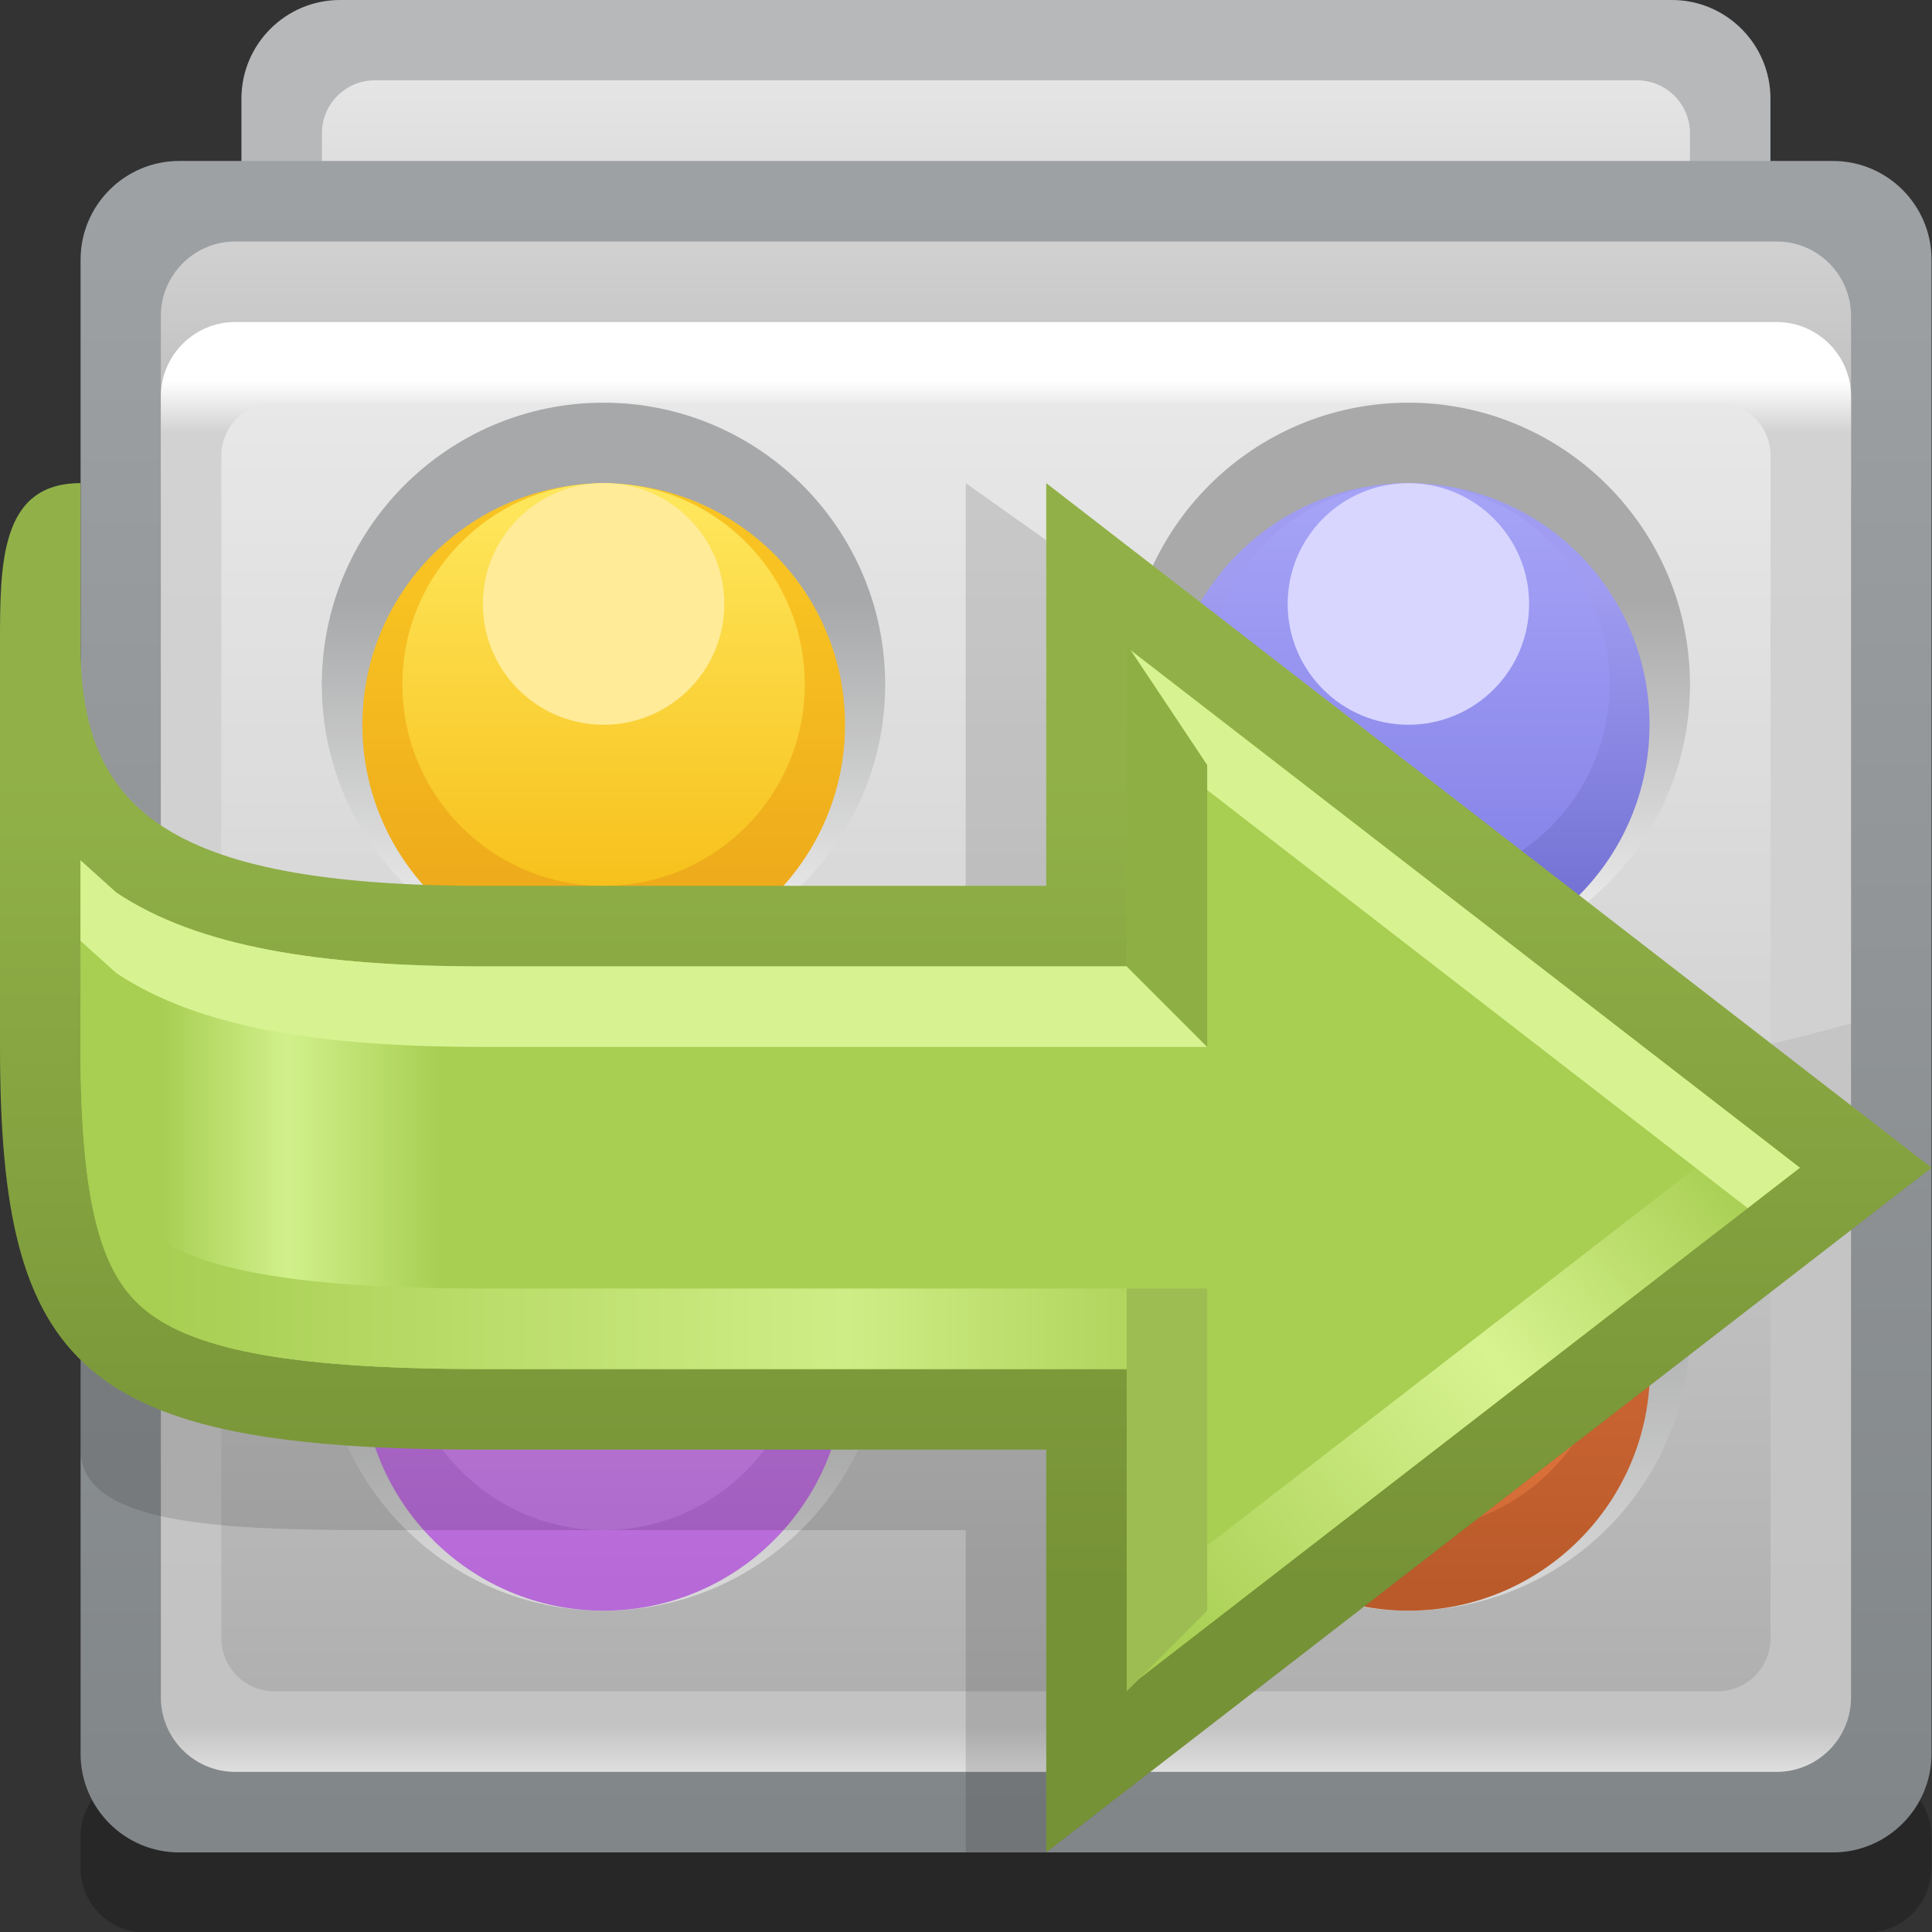 <?xml version="1.0" encoding="UTF-8" standalone="no"?>
<!-- Created with Inkscape (http://www.inkscape.org/) -->

<svg
   xmlns:dc="http://purl.org/dc/elements/1.1/"
   xmlns:cc="http://creativecommons.org/ns#"
   xmlns:rdf="http://www.w3.org/1999/02/22-rdf-syntax-ns#"
   xmlns:svg="http://www.w3.org/2000/svg"
   xmlns="http://www.w3.org/2000/svg"
   xmlns:sodipodi="http://sodipodi.sourceforge.net/DTD/sodipodi-0.dtd"
   xmlns:inkscape="http://www.inkscape.org/namespaces/inkscape"
   width="24"
   height="24"
   id="svg2"
   version="1.1"
   inkscape:version="0.48.3.1 r9886"
   sodipodi:docname="24.svg">
  <rect width="100%" height="100%" fill="#333333" stroke="none"/>
  <defs
     id="defs4">
    <linearGradient
       gradientTransform="translate(11.25,5.626)"
       y2="0"
       x2="-9.75"
       y1="0"
       x1="0"
       gradientUnits="userSpaceOnUse"
       id="LinearGradient_20-25">
      <stop
         id="stop60356"
         stop-color="#a8ce52"
         offset="0" />
      <stop
         id="stop60358"
         stop-color="#cfed86"
         offset="0.344" />
      <stop
         id="stop60360"
         stop-color="#a8ce52"
         offset="1" />
    </linearGradient>
    <linearGradient
       gradientTransform="translate(16.125,7.126)"
       y2="-4.5"
       x2="-5.25"
       y1="0"
       x1="0"
       gradientUnits="userSpaceOnUse"
       id="LinearGradient_19-4">
      <stop
         id="stop60349"
         stop-color="#a8ce52"
         offset="0" />
      <stop
         id="stop60351"
         stop-color="#d7f391"
         offset="0.41" />
      <stop
         id="stop60353"
         stop-color="#a8ce52"
         offset="1" />
    </linearGradient>
    <linearGradient
       gradientTransform="translate(1.5,7.126)"
       y2="0"
       x2="2.625"
       y1="0"
       x1="0"
       gradientUnits="userSpaceOnUse"
       id="LinearGradient_18-57">
      <stop
         id="stop60342"
         stop-color="#a8ce52"
         offset="0" />
      <stop
         id="stop60344"
         stop-color="#d1f08b"
         offset="0.449" />
      <stop
         id="stop60346"
         stop-color="#a8ce52"
         offset="1" />
    </linearGradient>
    <linearGradient
       gradientTransform="translate(10.406,10.829)"
       y2="-7.593"
       x2="0"
       y1="0"
       x1="0"
       gradientUnits="userSpaceOnUse"
       id="LinearGradient_17-08">
      <stop
         id="stop60337"
         stop-color="#91b148"
         offset="0" />
      <stop
         id="stop60339"
         stop-color="#769236"
         offset="1" />
    </linearGradient>
    <linearGradient
       gradientTransform="translate(5.731,13.295)"
       y2="-3.54"
       x2="0"
       y1="0"
       x1="0"
       gradientUnits="userSpaceOnUse"
       id="LinearGradient_16-79">
      <stop
         id="stop60332"
         stop-color="#fee65b"
         offset="0" />
      <stop
         id="stop60334"
         stop-color="#f7c11c"
         offset="1" />
    </linearGradient>
    <linearGradient
       gradientTransform="translate(5.507,9.24)"
       y2="3.315"
       x2="0"
       y1="0"
       x1="0"
       gradientUnits="userSpaceOnUse"
       id="LinearGradient_15-56">
      <stop
         id="stop60327"
         stop-color="#eca61a"
         offset="0" />
      <stop
         id="stop60329"
         stop-color="#f8c322"
         offset="1" />
    </linearGradient>
    <linearGradient
       gradientTransform="translate(5.363,12.414)"
       y2="-3.412"
       x2="0"
       y1="0"
       x1="0"
       gradientUnits="userSpaceOnUse"
       id="LinearGradient_14-617">
      <stop
         id="stop60322"
         stop-color="#a7a8a9"
         offset="0" />
      <stop
         id="stop60324"
         stop-color="#f5f5f5"
         offset="1" />
    </linearGradient>
    <linearGradient
       gradientTransform="translate(13.229,13.292)"
       y2="-3.541"
       x2="0"
       y1="0"
       x1="0"
       gradientUnits="userSpaceOnUse"
       id="LinearGradient_13-77">
      <stop
         id="stop60317"
         stop-color="#a5a3f6"
         offset="0" />
      <stop
         id="stop60319"
         stop-color="#8582e8"
         offset="1" />
    </linearGradient>
    <linearGradient
       gradientTransform="translate(13.005,9.237)"
       y2="3.317"
       x2="0"
       y1="0"
       x1="0"
       gradientUnits="userSpaceOnUse"
       id="LinearGradient_12-20">
      <stop
         id="stop60312"
         stop-color="#6e6cd0"
         offset="0" />
      <stop
         id="stop60314"
         stop-color="#9f9cf1"
         offset="1" />
    </linearGradient>
    <linearGradient
       gradientTransform="translate(12.863,12.414)"
       y2="-3.412"
       x2="0"
       y1="0"
       x1="0"
       gradientUnits="userSpaceOnUse"
       id="LinearGradient_11-37">
      <stop
         id="stop60307"
         stop-color="#a9a9a9"
         offset="0" />
      <stop
         id="stop60309"
         stop-color="#f5f5f5"
         offset="1" />
    </linearGradient>
    <linearGradient
       gradientTransform="translate(5.73,7.292)"
       y2="-3.543"
       x2="0"
       y1="0"
       x1="0"
       gradientUnits="userSpaceOnUse"
       id="LinearGradient_10-02">
      <stop
         id="stop60302"
         stop-color="#de91fc"
         offset="0" />
      <stop
         id="stop60304"
         stop-color="#c77be8"
         offset="1" />
    </linearGradient>
    <linearGradient
       gradientTransform="translate(5.507,3.238)"
       y2="3.315"
       x2="0"
       y1="0"
       x1="0"
       gradientUnits="userSpaceOnUse"
       id="LinearGradient_9-234">
      <stop
         id="stop60297"
         stop-color="#b669d7"
         offset="0" />
      <stop
         id="stop60299"
         stop-color="#c87de9"
         offset="1" />
    </linearGradient>
    <linearGradient
       gradientTransform="translate(5.364,6.413)"
       y2="-3.411"
       x2="0"
       y1="0"
       x1="0"
       gradientUnits="userSpaceOnUse"
       id="LinearGradient_8-253">
      <stop
         id="stop60292"
         stop-color="#a5a6a7"
         offset="0" />
      <stop
         id="stop60294"
         stop-color="#dbdbdb"
         offset="1" />
    </linearGradient>
    <linearGradient
       gradientTransform="translate(13.228,7.292)"
       y2="-3.54"
       x2="0"
       y1="0"
       x1="0"
       gradientUnits="userSpaceOnUse"
       id="LinearGradient_7-424">
      <stop
         id="stop60287"
         stop-color="#ff8e47"
         offset="0" />
      <stop
         id="stop60289"
         stop-color="#d16a36"
         offset="1" />
    </linearGradient>
    <linearGradient
       gradientTransform="translate(13.008,3.239)"
       y2="3.315"
       x2="0"
       y1="0"
       x1="0"
       gradientUnits="userSpaceOnUse"
       id="LinearGradient_6-924">
      <stop
         id="stop60282"
         stop-color="#ba5a2a"
         offset="0" />
      <stop
         id="stop60284"
         stop-color="#d56c38"
         offset="1" />
    </linearGradient>
    <linearGradient
       gradientTransform="translate(12.864,6.414)"
       y2="-3.413"
       x2="0"
       y1="0"
       x1="0"
       gradientUnits="userSpaceOnUse"
       id="LinearGradient_5-45">
      <stop
         id="stop60277"
         stop-color="#a5a6a7"
         offset="0" />
      <stop
         id="stop60279"
         stop-color="#dadada"
         offset="1" />
    </linearGradient>
    <linearGradient
       gradientTransform="matrix(0,-1,1,0,7.172,14.251)"
       y2="0"
       x2="12"
       y1="0"
       x1="0"
       gradientUnits="userSpaceOnUse"
       id="LinearGradient_4-864">
      <stop
         id="stop60272"
         stop-color="#e2e2e2"
         offset="0" />
      <stop
         id="stop60274"
         stop-color="#b0b0b0"
         offset="1" />
    </linearGradient>
    <linearGradient
       gradientTransform="matrix(0,-1,1,0,8.018,14.461)"
       y2="0"
       x2="12.96"
       y1="0"
       x1="0"
       gradientUnits="userSpaceOnUse"
       id="LinearGradient_3-433">
      <stop
         id="stop60263"
         stop-color="#ffffff"
         offset="0" />
      <stop
         id="stop60265"
         stop-color="#c7c7c7"
         offset="3.70370373129845E-02" />
      <stop
         id="stop60267"
         stop-color="#c3c3c3"
         offset="0.967" />
      <stop
         id="stop60269"
         stop-color="#dfdede"
         offset="1" />
    </linearGradient>
    <linearGradient
       gradientTransform="matrix(0,-1,1,0,7.099,15.669)"
       y2="0"
       x2="2.863"
       y1="0"
       x1="0"
       gradientUnits="userSpaceOnUse"
       id="LinearGradient_2-774">
      <stop
         id="stop60258"
         stop-color="#d0d0d0"
         offset="0" />
      <stop
         id="stop60260"
         stop-color="#b0b0b0"
         offset="1" />
    </linearGradient>
    <linearGradient
       gradientTransform="translate(7,16.251)"
       y2="-15.251"
       x2="0"
       y1="0"
       x1="0"
       gradientUnits="userSpaceOnUse"
       id="LinearGradient_1-35">
      <stop
         id="stop60253"
         stop-color="#9ea1a4"
         offset="0" />
      <stop
         id="stop60255"
         stop-color="#818689"
         offset="1" />
    </linearGradient>
    <linearGradient
       gradientTransform="matrix(0,-1,1,0,9.062,17.251)"
       y2="0"
       x2="2.253"
       y1="0"
       x1="0"
       gradientUnits="userSpaceOnUse"
       id="LinearGradient-05">
      <stop
         id="stop60248"
         stop-color="#e5e5e5"
         offset="0" />
      <stop
         id="stop60250"
         stop-color="#d1d1d1"
         offset="1" />
    </linearGradient>
  </defs>
  <sodipodi:namedview
     id="base"
     pagecolor="#ffffff"
     bordercolor="#666666"
     borderopacity="1.0"
     inkscape:pageopacity="0.0"
     inkscape:pageshadow="2"
     inkscape:zoom="6.679717"
     inkscape:cx="24.87395"
     inkscape:cy="20.504202"
     inkscape:document-units="px"
     inkscape:current-layer="layer1"
     showgrid="false"
     inkscape:snap-page="true"
     inkscape:snap-grids="false"
     inkscape:snap-to-guides="false"
     inkscape:window-width="995"
     inkscape:window-height="665"
     inkscape:window-x="426"
     inkscape:window-y="200"
     inkscape:window-maximized="0">
    <inkscape:grid
       type="xygrid"
       id="grid11920"
       empspacing="5"
       visible="true"
       enabled="true"
       snapvisiblegridlinesonly="true" />
  </sodipodi:namedview>
  <g
     inkscape:label="Layer 1"
     inkscape:groupmode="layer"
     id="layer1"
     transform="translate(0,-1028.362)">
    <g
       style="fill-rule:evenodd;stroke-width:0.501;stroke-linejoin:bevel;overflow:visible"
       id="g60547"
       transform="matrix(1.333,0,0,1.334,0,1028.362)">
      <g
         transform="scale(1,-1)"
         font-size="16"
         id="Document"
         style="font-size:16px;fill:none;stroke:#000000;font-family:Times New Roman">
        <g
           transform="translate(0,-18)"
           id="Spread">
          <g
             id="MouseOff">
            <g
               id="Group"
               style="stroke:none">
              <g
                 id="Group_1">
                <path
                   id="path60367"
                   stroke-miterlimit="79.84"
                   d="m 2.25,17.082 0,-4.163 c 0,-0.506 0.412,-0.918 0.918,-0.918 l 12.413,0 c 0.506,0 0.918,0.412 0.918,0.918 l 0,4.163 C 16.499,17.588 16.087,18 15.581,18 L 3.168,18 C 2.662,18 2.25,17.588 2.25,17.082 z"
                   inkscape:connector-curvature="0"
                   style="fill:#b6b8ba;stroke-width:0.065;marker-start:none;marker-end:none" />
                <path
                   id="path60369"
                   stroke-miterlimit="79.84"
                   d="m 0.75,0.897 0,-0.291 c 0,-0.332 0.271,-0.603 0.603,-0.603 l 16.043,0 c 0.332,0 0.603,0.271 0.603,0.603 l 0,0.291 c 0,0.332 -0.271,0.603 -0.603,0.603 L 1.353,1.5 C 1.021,1.5 0.75,1.229 0.75,0.897 z"
                   inkscape:connector-curvature="0"
                   style="fill:#000000;fill-opacity:0.235;stroke-width:0.14;marker-start:none;marker-end:none" />
                <path
                   style="fill:url(#LinearGradient-05);stroke-width:0.065;marker-start:none;marker-end:none"
                   id="path60371"
                   stroke-miterlimit="79.84"
                   d="m 3,16.76 0,-1.267 c 0,-0.271 0.221,-0.492 0.492,-0.492 l 11.765,0 c 0.271,0 0.492,0.221 0.492,0.492 l 0,1.267 c 0,0.271 -0.221,0.492 -0.492,0.492 l -11.765,0 C 3.221,17.252 3,17.031 3,16.76 z"
                   inkscape:connector-curvature="0" />
                <path
                   style="fill:url(#LinearGradient_1-35);stroke-width:0.061;marker-start:none;marker-end:none"
                   id="path60373"
                   stroke-miterlimit="79.84"
                   d="m 0.751,15.582 0,-13.913 C 0.751,1.162 1.163,0.75 1.67,0.75 l 15.411,0 C 17.588,0.75 18,1.162 18,1.669 l 0,13.913 c 0,0.507 -0.412,0.919 -0.919,0.919 l -15.411,0 c -0.507,0 -0.919,-0.412 -0.919,-0.919 z"
                   inkscape:connector-curvature="0" />
                <path
                   style="fill:url(#LinearGradient_2-774);stroke-width:0.061;marker-start:none;marker-end:none"
                   id="path60375"
                   stroke-miterlimit="79.84"
                   d="m 1.499,15.058 0,-1.613 c 0,-0.382 0.311,-0.693 0.693,-0.693 l 14.365,0 c 0.382,0 0.693,0.311 0.693,0.693 l 0,1.613 c 0,0.382 -0.311,0.693 -0.693,0.693 l -14.365,0 c -0.382,0 -0.693,-0.311 -0.693,-0.693 z"
                   inkscape:connector-curvature="0" />
                <path
                   style="fill:url(#LinearGradient_3-433);stroke-width:0.061;marker-start:none;marker-end:none"
                   id="path60377"
                   stroke-miterlimit="79.84"
                   d="m 1.499,14.308 0,-12.115 C 1.499,1.811 1.81,1.5 2.192,1.5 l 14.365,0 c 0.382,0 0.693,0.311 0.693,0.693 l 0,12.115 c 0,0.382 -0.311,0.693 -0.693,0.693 l -14.365,0 c -0.382,0 -0.693,-0.311 -0.693,-0.693 z"
                   inkscape:connector-curvature="0" />
                <path
                   style="fill:url(#LinearGradient_4-864);stroke-width:0.061;marker-start:none;marker-end:none"
                   id="path60379"
                   stroke-miterlimit="79.84"
                   d="m 2.063,13.757 0,-11.013 C 2.063,2.472 2.285,2.25 2.557,2.25 l 13.449,0 c 0.272,0 0.494,0.222 0.494,0.494 l 0,11.013 c 0,0.272 -0.222,0.494 -0.494,0.494 l -13.449,0 c -0.272,0 -0.494,-0.222 -0.494,-0.494 z"
                   inkscape:connector-curvature="0" />
                <path
                   id="path60381"
                   stroke-miterlimit="79.84"
                   d="m 1.498,8.483 0.001,5.825 c 0,0.382 0.311,0.693 0.693,0.693 l 14.365,0 c 0.382,0 0.693,-0.311 0.693,-0.693 l 0,-5.838 C 15.04,7.86 12.327,7.501 9.399,7.501 6.448,7.501 3.717,7.865 1.498,8.483 z"
                   inkscape:connector-curvature="0"
                   style="fill:#ffffff;fill-opacity:0.2;stroke-width:0.062;marker-start:none;marker-end:none" />
                <path
                   style="fill:url(#LinearGradient_5-45);stroke-width:0.068;marker-start:none;marker-end:none"
                   id="path60383"
                   stroke-miterlimit="79.84"
                   d="m 13.125,8.251 c 1.449,0 2.625,-1.176 2.625,-2.625 0,-1.449 -1.176,-2.625 -2.625,-2.625 -1.449,0 -2.625,1.176 -2.625,2.625 0,1.449 1.176,2.625 2.625,2.625 z"
                   inkscape:connector-curvature="0" />
                <path
                   style="fill:url(#LinearGradient_6-924);stroke-width:0.058;marker-start:none;marker-end:none"
                   id="path60385"
                   stroke-miterlimit="79.84"
                   d="m 13.126,3.001 c 1.242,0 2.25,1.008 2.25,2.25 0,1.242 -1.008,2.25 -2.25,2.25 -1.242,0 -2.25,-1.008 -2.25,-2.25 0,-1.242 1.008,-2.25 2.25,-2.25 z"
                   inkscape:connector-curvature="0" />
                <path
                   style="fill:url(#LinearGradient_7-424);stroke-width:0.049;marker-start:none;marker-end:none"
                   id="path60387"
                   stroke-miterlimit="79.84"
                   d="m 13.124,7.501 c 1.035,0 1.875,-0.84 1.875,-1.875 0,-1.035 -0.84,-1.875 -1.875,-1.875 -1.035,0 -1.875,0.84 -1.875,1.875 0,1.035 0.84,1.875 1.875,1.875 z"
                   inkscape:connector-curvature="0" />
                <path
                   style="fill:url(#LinearGradient_8-253);stroke-width:0.068;marker-start:none;marker-end:none"
                   id="path60389"
                   stroke-miterlimit="79.84"
                   d="M 5.625,8.251 C 7.074,8.251 8.25,7.075 8.25,5.626 8.25,4.177 7.074,3.001 5.625,3.001 4.176,3.001 3,4.177 3,5.626 3,7.075 4.176,8.251 5.625,8.251 z"
                   inkscape:connector-curvature="0" />
                <path
                   style="fill:url(#LinearGradient_9-234);stroke-width:0.058;marker-start:none;marker-end:none"
                   id="path60391"
                   stroke-miterlimit="79.84"
                   d="m 5.625,3.001 c 1.242,0 2.25,1.009 2.25,2.251 0,1.242 -1.008,2.251 -2.25,2.251 -1.242,0 -2.25,-1.009 -2.25,-2.251 0,-1.242 1.008,-2.251 2.25,-2.251 z"
                   inkscape:connector-curvature="0" />
                <path
                   style="fill:url(#LinearGradient_10-02);stroke-width:0.056;marker-start:none;marker-end:none"
                   id="path60393"
                   stroke-miterlimit="79.84"
                   d="M 5.624,7.501 C 6.659,7.501 7.5,6.661 7.5,5.626 7.5,4.591 6.659,3.751 5.624,3.751 c -1.035,0 -1.876,0.84 -1.876,1.875 0,1.035 0.841,1.875 1.876,1.875 z"
                   inkscape:connector-curvature="0" />
                <path
                   style="fill:url(#LinearGradient_11-37);stroke-width:0.067;marker-start:none;marker-end:none"
                   id="path60395"
                   stroke-miterlimit="79.84"
                   d="m 13.124,14.25 c 1.449,0 2.625,-1.176 2.625,-2.625 C 15.749,10.176 14.573,9 13.124,9 c -1.449,0 -2.625,1.176 -2.625,2.625 0,1.449 1.176,2.625 2.625,2.625 z"
                   inkscape:connector-curvature="0" />
                <path
                   style="fill:url(#LinearGradient_12-20);stroke-width:0.058;marker-start:none;marker-end:none"
                   id="path60397"
                   stroke-miterlimit="79.84"
                   d="m 13.124,9.001 c 1.24,0 2.248,1.008 2.248,2.25 0,1.242 -1.008,2.25 -2.248,2.25 -1.24,0 -2.248,-1.008 -2.248,-2.25 0,-1.242 1.008,-2.25 2.248,-2.25 z"
                   inkscape:connector-curvature="0" />
                <path
                   style="fill:url(#LinearGradient_13-77);stroke-width:0.049;marker-start:none;marker-end:none"
                   id="path60399"
                   stroke-miterlimit="79.84"
                   d="m 13.125,13.501 c 1.035,0 1.875,-0.84 1.875,-1.875 0,-1.035 -0.84,-1.875 -1.875,-1.875 -1.035,0 -1.875,0.84 -1.875,1.875 0,1.035 0.84,1.875 1.875,1.875 z"
                   inkscape:connector-curvature="0" />
                <path
                   style="fill:url(#LinearGradient_14-617);stroke-width:0.068;marker-start:none;marker-end:none"
                   id="path60401"
                   stroke-miterlimit="79.84"
                   d="m 5.624,14.25 c 1.449,0 2.625,-1.176 2.625,-2.625 C 8.249,10.176 7.073,9 5.624,9 4.175,9 2.999,10.176 2.999,11.625 c 0,1.449 1.176,2.625 2.625,2.625 z"
                   inkscape:connector-curvature="0" />
                <path
                   style="fill:url(#LinearGradient_15-56);stroke-width:0.058;marker-start:none;marker-end:none"
                   id="path60403"
                   stroke-miterlimit="79.84"
                   d="m 5.626,9.002 c 1.241,0 2.249,1.008 2.249,2.248 0,1.24 -1.008,2.248 -2.249,2.248 -1.241,0 -2.249,-1.008 -2.249,-2.248 0,-1.24 1.008,-2.248 2.249,-2.248 z"
                   inkscape:connector-curvature="0" />
                <path
                   style="fill:url(#LinearGradient_16-79);stroke-width:0.049;marker-start:none;marker-end:none"
                   id="path60405"
                   stroke-miterlimit="79.84"
                   d="m 5.625,13.501 c 1.035,0 1.875,-0.84 1.875,-1.875 0,-1.035 -0.84,-1.875 -1.875,-1.875 -1.035,0 -1.875,0.84 -1.875,1.875 0,1.035 0.84,1.875 1.875,1.875 z"
                   inkscape:connector-curvature="0" />
                <path
                   id="path60407"
                   stroke-miterlimit="79.84"
                   d="m 5.625,13.501 c 0.621,0 1.125,-0.504 1.125,-1.125 0,-0.621 -0.504,-1.125 -1.125,-1.125 -0.621,0 -1.125,0.504 -1.125,1.125 0,0.621 0.504,1.125 1.125,1.125 z"
                   inkscape:connector-curvature="0"
                   style="fill:#ffeb98;stroke-width:0.029;marker-start:none;marker-end:none" />
                <path
                   id="path60409"
                   stroke-miterlimit="79.84"
                   d="m 13.125,13.501 c 0.621,0 1.125,-0.504 1.125,-1.125 0,-0.621 -0.504,-1.125 -1.125,-1.125 -0.621,0 -1.125,0.504 -1.125,1.125 0,0.621 0.504,1.125 1.125,1.125 z"
                   inkscape:connector-curvature="0"
                   style="fill:#d8d6ff;stroke-width:0.029;marker-start:none;marker-end:none" />
                <path
                   id="path60411"
                   stroke-miterlimit="79.84"
                   d="M 5.625,7.501 C 6.246,7.501 6.75,6.997 6.75,6.376 6.75,5.755 6.246,5.251 5.625,5.251 5.004,5.251 4.5,5.755 4.5,6.376 c 0,0.621 0.504,1.125 1.125,1.125 z"
                   inkscape:connector-curvature="0"
                   style="fill:#e9b1ff;stroke-width:0.029;marker-start:none;marker-end:none" />
                <path
                   id="path60413"
                   stroke-miterlimit="79.84"
                   d="m 13.125,7.501 c 0.621,0 1.125,-0.504 1.125,-1.125 0,-0.621 -0.504,-1.125 -1.125,-1.125 -0.621,0 -1.125,0.504 -1.125,1.125 0,0.621 0.504,1.125 1.125,1.125 z"
                   inkscape:connector-curvature="0"
                   style="fill:#ffa065;stroke-width:0.029;marker-start:none;marker-end:none" />
              </g>
              <path
                 id="path60415"
                 stroke-miterlimit="79.84"
                 d="m 9,0.751 0,3 -5.25,0 c -1.5,0 -3,0 -3,0.75 l 0,3.75 C 1.365,7.766 2.447,7.804 3.938,7.876 L 9,7.876 9,13.501 18,7.126 9.75,0.751 9,0.751 z"
                 inkscape:connector-curvature="0"
                 style="fill:#000000;fill-opacity:0.125;stroke-width:0.062;marker-start:none;marker-end:none" />
              <path
                 style="fill:url(#LinearGradient_17-08);stroke-width:0.062;marker-start:none;marker-end:none"
                 id="path60417"
                 stroke-miterlimit="79.84"
                 d="m 9.75,0.751 0,3.75 -5.25,0 C 0.75,4.501 0,5.251 0,8.251 l 0,3.75 c 0,0.75 0,1.5 0.75,1.5 l 0,-1.5 c 0,-1.5 0.75,-2.25 3.75,-2.25 l 5.25,0 0,3.75 L 18,7.126 9.75,0.751 z"
                 inkscape:connector-curvature="0" />
              <path
                 style="fill:url(#LinearGradient_18-57);stroke-width:0.062;marker-start:none;marker-end:none"
                 id="path60419"
                 stroke-miterlimit="79.84"
                 d="m 10.5,2.278 0,2.973 -6,0 C 2.596,5.251 1.75,5.461 1.331,5.82 0.959,6.139 0.75,6.741 0.75,8.251 l 0,1.738 0.333,-0.3 C 1.845,9.181 2.981,9.001 4.5,9.001 l 6,0 0,2.972 L 16.773,7.126 10.5,2.278 z"
                 inkscape:connector-curvature="0" />
              <path
                 style="fill:url(#LinearGradient_19-4);stroke-width:0.062;marker-start:none;marker-end:none"
                 id="path60421"
                 stroke-miterlimit="79.84"
                 d="m 10.5,2.278 0,0.75 L 16.287,7.5 16.773,7.126 10.5,2.278 z"
                 inkscape:connector-curvature="0" />
              <path
                 id="path60423"
                 stroke-miterlimit="79.84"
                 d="m 16.287,6.75 -5.787,4.473 0,0.75 6.273,-4.847 -0.486,-0.376 z m -15.204,2.189 -0.333,0.3 0,0.75 0.333,-0.3 C 1.845,9.181 2.981,9.001 4.5,9.001 l 6,0 0.75,-0.75 -6.75,0 c -1.519,0 -2.655,0.18 -3.417,0.688 z"
                 inkscape:connector-curvature="0"
                 style="fill:#d7f391;stroke-width:0.062;marker-start:none;marker-end:none" />
              <path
                 style="fill:url(#LinearGradient_20-25);stroke-width:0.062;marker-start:none;marker-end:none"
                 id="path60425"
                 stroke-miterlimit="79.84"
                 d="M 1.331,5.82 C 0.959,6.139 0.75,6.741 0.75,8.251 l 0,0.75 C 0.75,7.491 0.959,6.889 1.331,6.57 1.75,6.211 2.596,6.001 4.5,6.001 l 6,0 0,-0.75 -6,0 c -1.904,0 -2.75,0.21 -3.169,0.569 z"
                 inkscape:connector-curvature="0" />
              <path
                 id="path60427"
                 stroke-miterlimit="79.84"
                 d="m 11.25,10.876 0,-2.625 -0.75,0.75 0,3 0.75,-1.125 z"
                 inkscape:connector-curvature="0"
                 style="fill:#8eaf44;stroke-width:0.057;marker-start:none;marker-end:none" />
              <path
                 id="path60429"
                 stroke-miterlimit="79.84"
                 d="m 11.25,6.001 0,-3 -0.75,-0.75 0,3.75 0.75,0 z"
                 inkscape:connector-curvature="0"
                 style="fill:#9dbd52;stroke-width:0.057;marker-start:none;marker-end:none" />
            </g>
          </g>
        </g>
      </g>
    </g>
  </g>
</svg>
